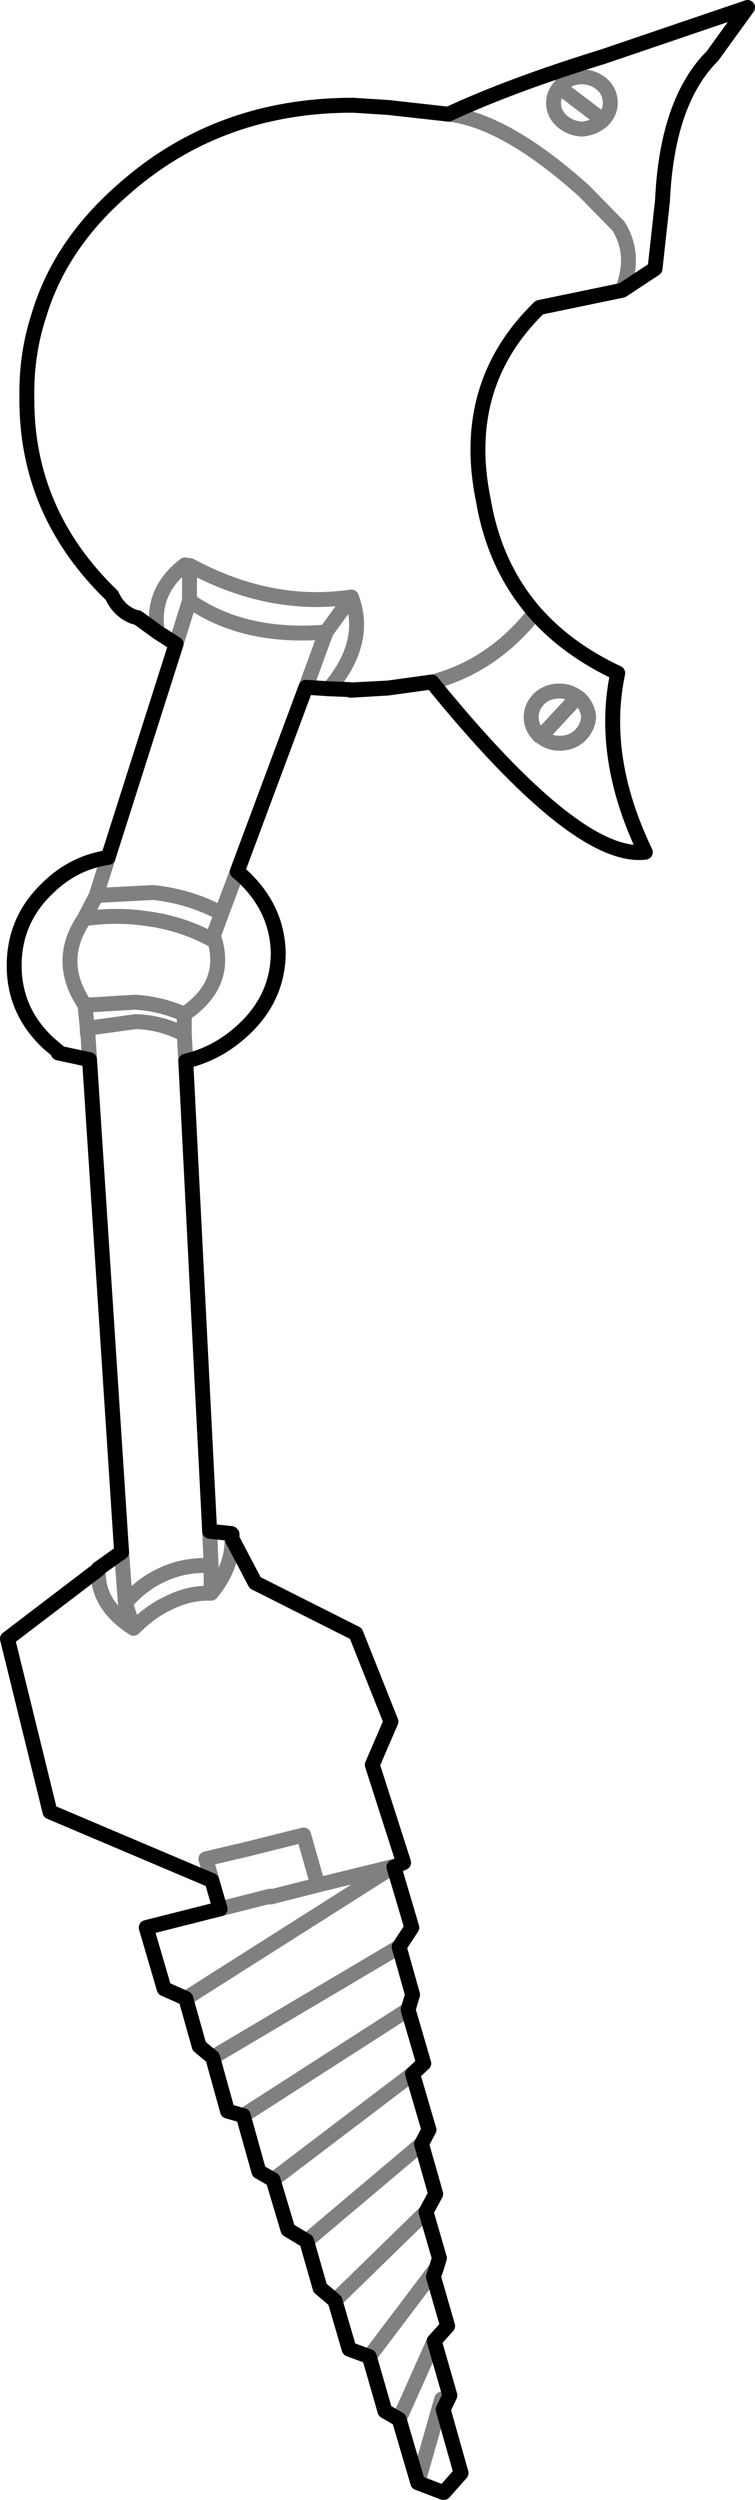 <?xml version="1.0" encoding="UTF-8" standalone="no"?>
<svg xmlns:xlink="http://www.w3.org/1999/xlink" height="167.5px" width="50.6px" xmlns="http://www.w3.org/2000/svg">
  <g transform="matrix(1.0, 0.0, 0.0, 1.0, -334.5, -229.85)">
    <path d="M384.6 230.35 L382.25 233.6 Q379.2 236.65 378.9 243.3 L378.4 247.85 376.2 249.3 370.65 250.45 Q365.3 255.65 366.9 263.4 367.65 267.8 370.35 270.9 372.5 273.35 375.9 274.95 374.7 280.6 377.75 286.95 373.15 287.5 363.45 275.55 L363.4 275.55 360.5 275.95 358.0 276.1 357.85 276.05 356.55 276.0 355.0 275.9 350.4 288.25 350.7 288.5 Q353.1 290.7 353.15 293.75 353.1 296.8 350.7 298.95 349.05 300.45 346.95 300.95 L348.55 332.45 350.0 332.6 350.05 332.65 350.05 332.95 351.6 335.9 358.35 339.3 360.7 345.2 359.45 348.1 361.55 354.65 360.9 354.95 362.1 359.0 361.25 360.3 362.15 363.5 361.85 364.5 362.9 368.1 362.15 368.8 363.25 372.55 362.75 373.5 363.7 376.85 363.05 378.05 363.95 381.15 363.75 381.8 363.55 382.4 364.5 385.7 363.6 386.7 364.65 390.35 364.2 391.3 365.4 395.55 364.25 396.85 364.2 396.85 362.5 396.2 361.25 391.95 360.3 391.4 359.25 387.75 357.9 387.25 356.95 384.0 355.95 383.15 355.05 380.0 353.8 379.25 352.8 375.9 351.85 375.35 350.8 371.6 349.75 371.3 348.75 367.7 347.85 366.95 346.95 363.75 345.5 363.1 344.3 359.0 349.25 357.75 348.7 355.85 337.85 351.25 335.0 339.65 341.1 335.0 341.1 334.95 342.65 333.85 340.5 300.85 338.4 300.4 338.4 300.3 337.75 299.75 Q335.45 297.6 335.45 294.55 335.45 291.45 337.75 289.3 339.45 287.65 341.75 287.3 L346.3 273.0 345.05 272.2 343.75 271.25 343.4 271.15 Q342.45 270.75 342.0 269.75 336.25 264.2 336.3 256.5 336.25 253.6 337.1 251.0 338.5 246.3 342.65 242.65 349.05 236.9 358.15 236.9 L360.5 237.05 364.55 237.5 Q368.75 235.55 374.9 233.65 L384.6 230.35" fill="none" stroke="#000000" stroke-linecap="round" stroke-linejoin="round" stroke-width="1.0"/>
    <path d="M376.2 249.3 Q377.15 246.95 375.95 245.0 L373.65 242.65 Q368.35 237.9 364.55 237.5 M372.15 237.95 Q371.6 237.45 371.6 236.75 371.6 236.15 372.0 235.7 L372.15 235.5 Q372.7 235.0 373.5 235.0 374.25 235.0 374.85 235.5 375.4 236.0 375.4 236.75 375.4 237.4 374.9 237.9 L374.85 237.95 Q374.25 238.45 373.5 238.5 372.7 238.45 372.15 237.95 M374.9 237.9 L372.0 235.7 M346.3 273.0 L347.2 270.1 347.2 267.75 346.9 267.7 Q344.6 269.45 345.05 272.2 M347.2 270.1 Q350.85 272.65 356.35 272.2 L358.05 269.85 Q352.65 270.65 347.25 267.75 L347.2 267.75 M340.5 300.85 L340.4 299.25 340.35 299.0 340.35 298.75 340.2 297.2 Q338.2 294.25 340.15 291.4 L340.95 289.85 341.75 287.3 M360.5 275.95 L358.15 276.05 357.85 276.05 M350.4 288.25 L349.35 291.05 348.8 292.55 Q349.9 295.75 346.85 297.8 L346.85 299.15 346.95 300.95 M348.8 292.55 L348.7 292.8 Q346.65 291.7 344.35 291.4 342.35 291.1 340.15 291.4 M340.95 289.85 L344.75 289.65 Q347.2 289.9 349.35 291.05 M356.35 272.2 L355.0 275.9 M358.05 269.85 Q359.2 272.9 356.55 276.0 M373.2 276.55 L373.35 276.65 Q373.9 277.2 373.95 277.9 373.9 278.6 373.35 279.15 372.8 279.65 372.0 279.65 371.3 279.65 370.75 279.2 L370.65 279.15 Q370.1 278.6 370.1 277.9 370.1 277.2 370.65 276.65 371.2 276.15 372.0 276.15 372.65 276.15 373.2 276.55 L370.75 279.2 M370.35 270.9 Q367.5 274.5 363.45 275.55 M340.35 298.75 L343.6 298.3 Q345.3 298.35 346.85 299.15 M341.1 335.0 Q340.95 337.35 343.45 338.95 L342.9 337.25 342.65 333.85 M343.45 338.95 Q344.55 337.85 345.7 337.3 L345.8 337.25 Q347.2 336.55 348.65 336.6 L348.65 334.75 Q346.85 334.65 345.3 335.4 344.0 336.0 342.9 337.25 M348.55 332.45 L348.65 334.75 M350.05 332.95 Q350.1 334.85 348.65 336.6 M340.2 297.2 L343.55 297.0 Q345.25 297.1 346.85 297.8 M360.9 354.95 L360.9 354.9 346.95 363.75 M360.9 354.9 L355.8 356.15 352.65 356.95 352.6 356.95 352.6 356.9 349.25 357.75 M355.8 356.15 L354.85 352.8 350.45 353.9 350.4 353.9 348.3 354.4 348.7 355.85 M361.25 360.3 L348.75 367.7 M355.05 380.0 L362.75 373.5 M363.6 386.7 L361.25 391.95 M363.05 378.05 L356.95 384.0 M363.75 381.8 L359.25 387.75 M362.15 368.8 L352.8 375.9 M350.8 371.6 L361.85 364.5 M362.5 396.2 L364.1 390.6" fill="none" stroke="#000000" stroke-linecap="round" stroke-linejoin="round" stroke-opacity="0.498" stroke-width="1.0"/>
  </g>
</svg>
